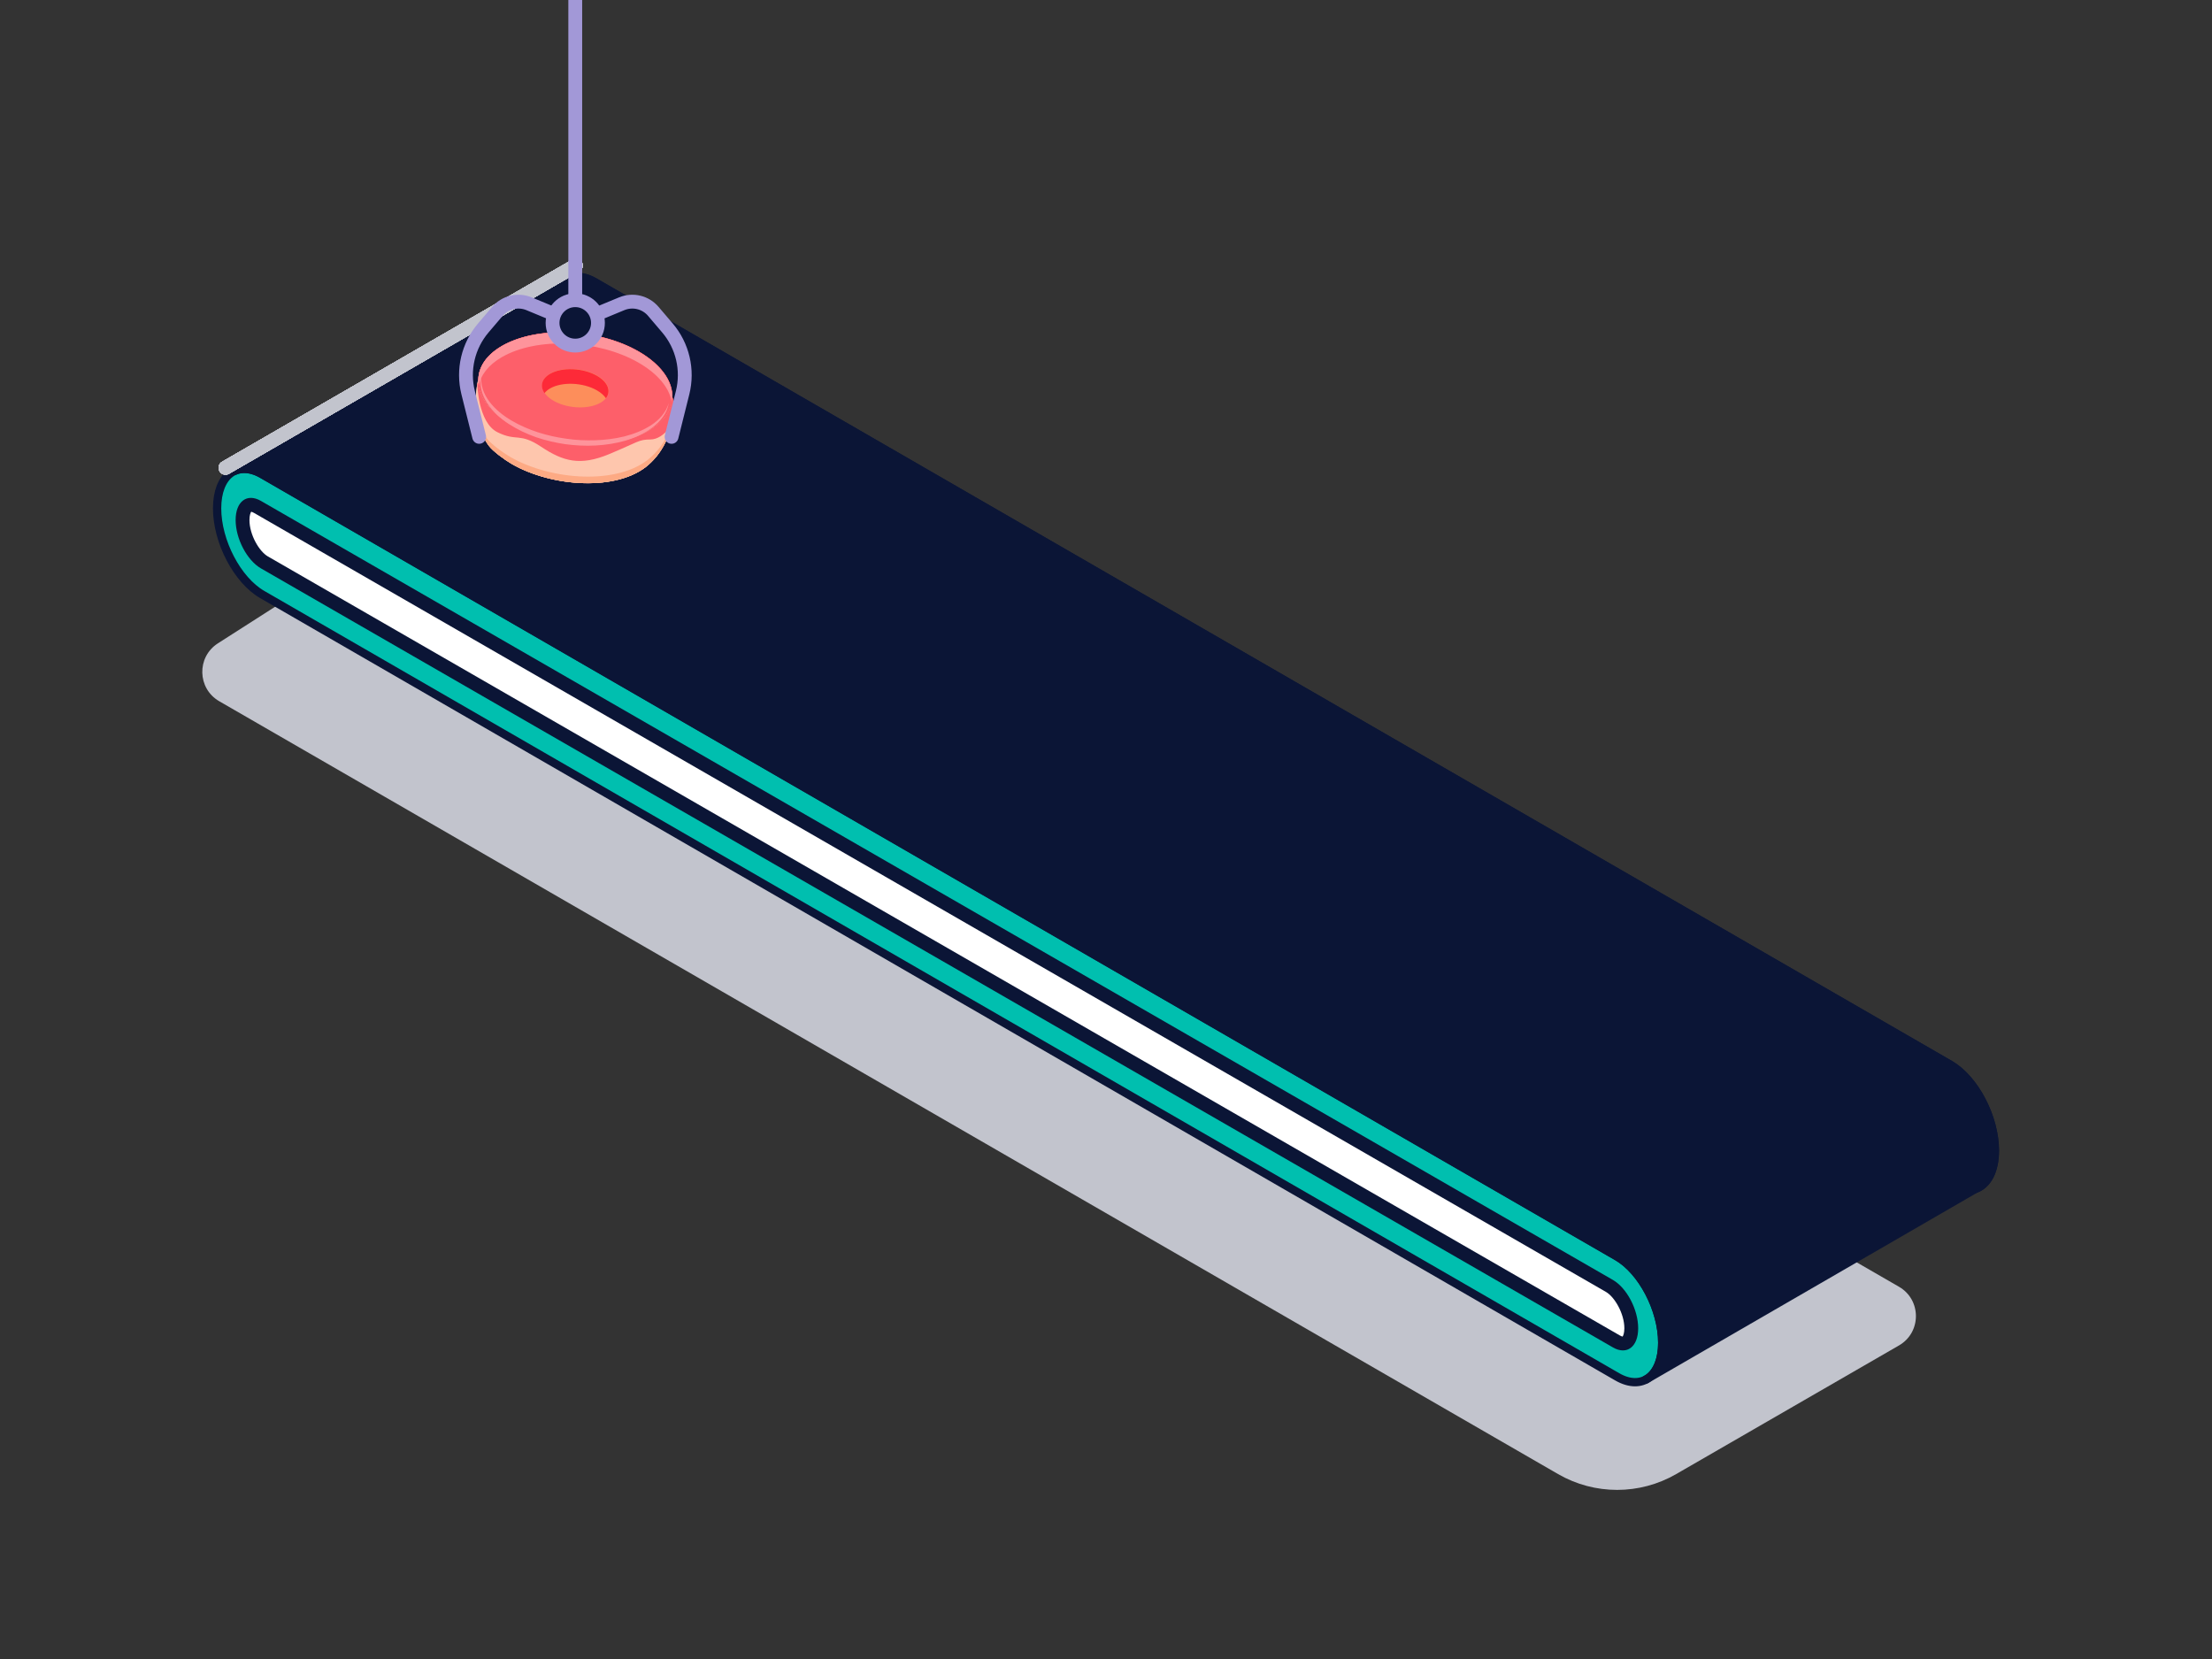 <?xml version="1.0" encoding="UTF-8"?> <!-- Generator: Adobe Illustrator 23.0.1, SVG Export Plug-In . SVG Version: 6.00 Build 0) --> <svg xmlns="http://www.w3.org/2000/svg" xmlns:xlink="http://www.w3.org/1999/xlink" x="0px" y="0px" viewBox="0 0 800 600" style="enable-background:new 0 0 800 600;" xml:space="preserve"><rect x="0" y="0" width="800" height="600" fill="#333333" stroke="none"/> <style type="text/css"> #conveyer_line01 { transform-origin: 144.905px 132.608px; animation-name: conveyer-roll; animation-duration: 3s; animation-timing-function: linear; animation-iteration-count: infinite; } #conveyer_line02 { transform-origin: 162.905px 140.608px; animation-name: conveyer-roll; animation-duration: 3s; animation-timing-function: linear; animation-iteration-count: infinite; animation-delay: -0.25s; } #conveyer_line03 { transform-origin: 162.905px 140.608px; animation-name: conveyer-roll; animation-duration: 3s; animation-timing-function: linear; animation-iteration-count: infinite; animation-delay: -0.5s; } #conveyer_line04 { transform-origin: 162.905px 140.608px; animation-name: conveyer-roll; animation-duration: 3s; animation-timing-function: linear; animation-iteration-count: infinite; animation-delay: -0.75s; } #conveyer_line05 { transform-origin: 162.905px 140.608px; animation-name: conveyer-roll; animation-duration: 3s; animation-timing-function: linear; animation-iteration-count: infinite; animation-delay: -1s; } #conveyer_line06 { transform-origin: 162.905px 140.608px; animation-name: conveyer-roll; animation-duration: 3s; animation-timing-function: linear; animation-iteration-count: infinite; animation-delay: -1.25s; } #conveyer_line07 { transform-origin: 162.905px 140.608px; animation-name: conveyer-roll; animation-duration: 3s; animation-timing-function: linear; animation-iteration-count: infinite; animation-delay: -1.5s; } #conveyer_line08 { transform-origin: 162.905px 140.608px; animation-name: conveyer-roll; animation-duration: 3s; animation-timing-function: linear; animation-iteration-count: infinite; animation-delay: -1.75s; } #conveyer_line09 { transform-origin: 162.905px 140.608px; animation-name: conveyer-roll; animation-duration: 3s; animation-timing-function: linear; animation-iteration-count: infinite; animation-delay: -2s; } #conveyer_line10 { transform-origin: 162.905px 140.608px; animation-name: conveyer-roll; animation-duration: 3s; animation-timing-function: linear; animation-iteration-count: infinite; animation-delay: -2.25s; } #conveyer_line11 { transform-origin: 162.905px 140.608px; animation-name: conveyer-roll; animation-duration: 3s; animation-timing-function: linear; animation-iteration-count: infinite; animation-delay: -2.5s; } #conveyer_line12 { transform-origin: 162.905px 140.608px; animation-name: conveyer-roll; animation-duration: 3s; animation-timing-function: linear; animation-iteration-count: infinite; animation-delay: -2.75s; } #arm_back { transform-origin: 208.053px 132.805px; } #donut, #donut2 { transform-origin: 208.053px 147.491px; animation-name: donut-roll; animation-duration: 4s; animation-timing-function: linear; animation-iteration-count: infinite; } #donut2 { animation-delay: -2s; } #arm_left { transform-origin: 208.053px 109.099px; animation-name: arm-left-rotate; animation-duration: 2s; animation-timing-fucnction: linear; animation-iteration-count: infinite; } #arm_right { transform-origin: 208.125px 109.099px; animation-name: arm-right-rotate; animation-duration: 2s; animation-timing-fucnction: linear; animation-iteration-count: infinite; } #back_string { transform-origin: 208.053px 58.5px; } #center { transform-origin: 208.053px 116.783px; } #donut_shadow, #donut_shadow2 { transform-origin: 208.053px 158px; opacity: 0; animation-name: shadow-fade; animation-duration: 4s; animation-timing-function: linear; animation-iteration-count: infinite; } #donut_shadow2 { animation-delay: -2s; } #arm_back, #crane { animation-name: crane-drop; animation-duration: 2s; animation-timing-function: linear; animation-iteration-count: infinite; animation-delay: 0s; } @keyframes conveyer-roll { 0% { transform: translate(0px, 0px); } 90% { transform: translate(498px, 287px); } 95% { transform: translate(520px, 311px); } 100% { transform: translate(513px, 330px); } } @keyframes crane-drop { 0% { transform: translate(0px, -200px); } 50% { transform: translate(0px, 0px); } 55% { transform: translate(0px, 0px); } 100% { transform: translate(0px, -200px); } } @keyframes arm-left-rotate { 50% { transform: rotate(0deg); } 55% { transform: rotate(20deg) } 60% { transform: rotate(20deg) } 95% { transform: rotate(0deg); } } @keyframes arm-right-rotate { 50% { transform: rotate(0deg); } 55% { transform: rotate(-20deg) } 60% { transform: rotate(-20deg) } 95% { transform: rotate(0deg); } } @keyframes donut-roll { 0% { transform: translate(0px, -200px); } 25% { transform: translate(0px, 0px); } 84% { transform: translate(435px, 248px) rotate(0deg); } 91% { transform: translate(480px, 330px) rotate(60deg); } 100% { transform: translate(495px, 480px) rotate(120deg); } } @keyframes shadow-fade { 0% { transform: translate(0px, 0px) scale(1.5); opacity: 0; } 25% { transform: translate(0px, 0px) scale(1); opacity: 0.75; } 84% { transform: translate(435px, 248px) rotate(0deg); opacity: 0.75; } 86% { opacity: 0; } 91% { transform: translate(480px, 330px) rotate(60deg); } 100% { transform: translate(495px, 480px) rotate(120deg); } } .st0{fill:#C2C4CD;} .st1{fill:#00BFAF;stroke:#0B1536;stroke-width:3;stroke-miterlimit:10;} .st2{fill:#0B1536;} .st3{fill:#FFFFFF;} .st4{fill:#0B1536;stroke:#0B1536;stroke-width:3;stroke-linecap:round;stroke-linejoin:round;stroke-miterlimit:10;} .st5{fill:#0B1536;stroke:#C2C4CD;stroke-width:5;stroke-linecap:round;stroke-linejoin:round;stroke-miterlimit:10;} .st6{fill:#0B1536;stroke:#A298D7;stroke-width:5;stroke-linecap:round;stroke-linejoin:round;stroke-miterlimit:10;} .st7{fill:#010611;} .st8{fill:#FEC6AD;} .st9{fill:#FDAA84;} .st10{fill:#FD5F6A;} .st11{fill:#FE949B;} .st12{fill:#FD8E5B;} .st13{fill:#FD2A38;} .st14{fill:none;stroke:#A298D7;stroke-width:5;stroke-linecap:round;stroke-linejoin:round;stroke-miterlimit:10;} .st15{fill:#0B1536;stroke:#A298D7;stroke-width:5;stroke-linejoin:round;stroke-miterlimit:10;} .st16{fill:#A298D7;} </style> <g id="conveyer"> <path id="conveter_shadow" class="st0" d="M563.5,533.12L79.29,253.61c-7.96-4.6-8.22-15.99-0.48-20.94l90.99-58.21 c3.69-2.36,8.42-2.62,12.24-0.45c0.04,0.02,0.07,0.04,0.11,0.06l504.64,291.3c8.17,4.72,8.17,16.51,0,21.23l-80.56,46.51 C593,540.75,576.72,540.75,563.5,533.12z"></path> <g id="conveyer_belt"> <path class="st1" d="M584.86,497.93L94.83,215.01c-9.01-5.2-16.31-19.15-16.31-31.16v0c0-12.01,7.3-17.53,16.31-12.33 l490.03,282.92c9.01,5.2,16.31,19.15,16.31,31.16v0C601.17,497.61,593.87,503.13,584.86,497.93z"></path> <path class="st2" d="M583.32,487.3L94.37,205.56c-5.05-2.92-9.15-10.74-9.15-17.48v0c0-6.74,4.1-9.83,9.15-6.92L583.32,462.9 c5.05,2.92,9.15,10.74,9.15,17.48v0C592.47,487.12,588.37,490.22,583.32,487.3z"></path> <path class="st3" d="M586.84,483.39c-0.16-0.03-0.5-0.11-1.03-0.42L96.87,201.23c-3.13-1.81-6.65-7.82-6.65-13.15 c0-1.79,0.42-2.71,0.62-3c0.17,0.03,0.51,0.12,1.03,0.42l488.95,281.74c3.13,1.81,6.65,7.82,6.65,13.15 C587.47,482.18,587.05,483.09,586.84,483.39z"></path> <path class="st1" d="M705.17,428.47L215.14,145.55c-9.01-5.2-16.31-19.15-16.31-31.16v0c0-12.01,7.3-17.53,16.31-12.33 l490.03,282.92c9.01,5.2,16.31,19.15,16.31,31.16v0C721.48,428.15,714.18,433.67,705.17,428.47z"></path> <g> <path class="st1" d="M81.57,172.96"></path> <path class="st1" d="M201.63,103.83"></path> <path class="st4" d="M205.58,100.67c2.69-1.05,5.99-0.67,9.56,1.39l490.03,282.92c9.01,5.2,16.31,19.15,16.31,31.16v0 c0,7.36-2.74,12.28-6.94,13.79l-119.31,69.02c3.62-1.9,5.93-6.6,5.93-13.35v0c0-12.01-7.3-25.96-16.31-31.16L94.83,171.53 c-3.71-2.14-7.14-2.47-9.88-1.26L205.58,100.67z"></path> </g> </g> <g id="conveyer_belt_1_"> <line id="conveyer_line01" class="st5" x1="81.57" y1="169.17" x2="208.24" y2="96.04"></line> <line id="conveyer_line02" class="st5" x1="81.57" y1="169.17" x2="208.24" y2="96.04"></line> <line id="conveyer_line03" class="st5" x1="81.57" y1="169.17" x2="208.24" y2="96.04"></line> <line id="conveyer_line04" class="st5" x1="81.57" y1="169.17" x2="208.24" y2="96.04"></line> <line id="conveyer_line05" class="st5" x1="81.57" y1="169.17" x2="208.24" y2="96.04"></line> <line id="conveyer_line06" class="st5" x1="81.57" y1="169.17" x2="208.24" y2="96.04"></line> <line id="conveyer_line07" class="st5" x1="81.57" y1="169.17" x2="208.24" y2="96.04"></line> <line id="conveyer_line08" class="st5" x1="81.57" y1="169.17" x2="208.24" y2="96.04"></line> <line id="conveyer_line09" class="st5" x1="81.57" y1="169.17" x2="208.24" y2="96.04"></line> <line id="conveyer_line10" class="st5" x1="81.57" y1="169.17" x2="208.24" y2="96.04"></line> <line id="conveyer_line11" class="st5" x1="81.57" y1="169.17" x2="208.24" y2="96.04"></line> <line id="conveyer_line12" class="st5" x1="81.57" y1="169.17" x2="208.24" y2="96.04"></line> </g> </g> <g id="crane_1_"> <line id="arm_back" class="st6" x1="208.05" y1="116.5" x2="208.05" y2="149.11"></line> <g id="donut_1_"> <g id="donut_shadow"> <ellipse transform="matrix(0.121 -0.993 0.993 0.121 26.042 345.409)" class="st7" cx="208.05" cy="158" rx="24" ry="42.42"></ellipse> </g> <g id="donut"> <g id="_x3C_Path_x3E__2_"> <path class="st8" d="M243.11,143.41c-0.02,4.63-2.84,9.05-8.56,12.36c-12.68,7.32-34.83,6.4-49.48-2.05 c-8.24-4.76-12.34-10.88-12.1-16.64c0,0-3.64,13.94,3.79,24.1c1.46,1.99,5.72,5.11,8.31,6.61c14.64,8.45,38.52,10,49.48,0.29 C245.86,158.06,243.11,143.41,243.11,143.41z"></path> </g> <g> <path class="st9" d="M235.19,165.53c-11.23,9.95-35.69,8.36-50.69-0.3c-2.66-1.54-7.03-4.74-8.52-6.78 c-1.35-1.84-2.34-3.81-3.06-5.8c0.69,2.89,1.87,5.84,3.84,8.52c1.46,1.99,5.72,5.11,8.31,6.61c14.64,8.45,38.52,10,49.48,0.29 c4.76-4.22,7.02-9.25,8.06-13.67C241.31,158.16,239.05,162.11,235.19,165.53z"></path> </g> <g id="_x3C_Path_x3E_"> <ellipse transform="matrix(0.121 -0.993 0.993 0.121 43.436 329.974)" class="st10" cx="208.03" cy="140.46" rx="19.94" ry="35.25"></ellipse> </g> <g> <path class="st11" d="M181.52,129.15c12.68-7.32,34.83-6.4,49.48,2.05c7.06,4.07,11.07,9.15,11.93,14.14 c1.09-6.17-2.97-12.97-11.93-18.14c-14.64-8.45-36.8-9.37-49.48-2.05c-6.57,3.79-9.3,9.06-8.38,14.42 C173.84,135.66,176.6,131.99,181.52,129.15z"></path> </g> <g id="_x3C_Path_x3E__3_"> <ellipse transform="matrix(0.121 -0.993 0.993 0.121 43.436 329.974)" class="st12" cx="208.03" cy="140.46" rx="6.84" ry="12.1"></ellipse> </g> <g> <path class="st13" d="M198.93,140.49c4.35-2.51,11.95-2.2,16.98,0.7c1.46,0.84,2.53,1.82,3.23,2.83c1.94-2.5,0.8-5.78-3.23-8.11 c-5.03-2.9-12.63-3.22-16.98-0.7c-3.09,1.78-3.7,4.5-2.01,6.97C197.41,141.56,198.07,140.99,198.93,140.49z"></path> </g> <g> <path class="st10" d="M243.11,143.41c0-0.01-0.01-0.02-0.01-0.02c-0.01,4.64-2.82,9.07-8.55,12.38 c-12.68,7.32-34.83,6.4-49.48-2.05c-7.55-4.36-11.62-9.87-12.06-15.19c-0.13,0.08-0.26,0.16-0.39,0.24 c0,0,0.22,14.01,7.26,17.53c7.04,3.52,7.92,0,15.84,5.28c7.92,5.28,14.08,7.04,24.63,2.64c10.56-4.4,10.56-5.28,14.96-5.28 S246.51,152.52,243.11,143.41z"></path> </g> <g id="_x3C_Path_x3E__1_"> <path class="st11" d="M174.15,135.4c-0.26,1.78-0.09,3.57,0.42,5.25c0.52,1.68,1.38,3.22,2.43,4.61c2.1,2.79,4.9,4.99,7.9,6.79 c6.05,3.56,12.91,5.65,19.87,6.61c3.48,0.53,7.01,0.67,10.52,0.56c3.51-0.1,7.02-0.54,10.43-1.36c3.4-0.86,6.71-2.13,9.66-4.02 c2.94-1.86,5.47-4.58,6.49-8.05c-0.29,1.77-1.04,3.47-2.1,4.96c-1.05,1.5-2.38,2.78-3.82,3.9c-2.94,2.17-6.32,3.7-9.82,4.73 c-7.03,1.99-14.44,2.24-21.64,1.27c-3.6-0.53-7.15-1.35-10.6-2.52c-3.44-1.21-6.75-2.78-9.82-4.76 c-3.05-1.99-5.86-4.47-7.87-7.55c-0.99-1.55-1.75-3.24-2.14-5.03C173.66,139,173.68,137.13,174.15,135.4z"></path> </g> </g> <g id="donut_shadow2"> <ellipse transform="matrix(0.121 -0.993 0.993 0.121 26.042 345.409)" class="st7" cx="208.05" cy="158" rx="24" ry="42.42"></ellipse> </g> <g id="donut2"> <g id="_x3C_Path_x3E__2_"> <path class="st8" d="M243.11,143.41c-0.02,4.63-2.84,9.05-8.56,12.36c-12.68,7.32-34.83,6.4-49.48-2.05 c-8.24-4.76-12.34-10.88-12.1-16.64c0,0-3.64,13.94,3.79,24.1c1.46,1.99,5.72,5.11,8.31,6.61c14.64,8.45,38.52,10,49.48,0.29 C245.86,158.06,243.11,143.41,243.11,143.41z"></path> </g> <g> <path class="st9" d="M235.19,165.53c-11.23,9.95-35.69,8.36-50.69-0.3c-2.66-1.54-7.03-4.74-8.52-6.78 c-1.35-1.84-2.34-3.81-3.06-5.8c0.69,2.89,1.87,5.84,3.84,8.52c1.46,1.99,5.72,5.11,8.31,6.61c14.64,8.45,38.52,10,49.48,0.29 c4.76-4.22,7.02-9.25,8.06-13.67C241.31,158.16,239.05,162.11,235.19,165.53z"></path> </g> <g id="_x3C_Path_x3E_"> <ellipse transform="matrix(0.121 -0.993 0.993 0.121 43.436 329.974)" class="st10" cx="208.03" cy="140.46" rx="19.94" ry="35.25"></ellipse> </g> <g> <path class="st11" d="M181.52,129.15c12.68-7.32,34.83-6.4,49.48,2.05c7.06,4.07,11.07,9.15,11.93,14.14 c1.09-6.17-2.97-12.97-11.93-18.14c-14.64-8.45-36.8-9.37-49.48-2.05c-6.57,3.79-9.3,9.06-8.38,14.42 C173.84,135.66,176.6,131.99,181.52,129.15z"></path> </g> <g id="_x3C_Path_x3E__3_"> <ellipse transform="matrix(0.121 -0.993 0.993 0.121 43.436 329.974)" class="st12" cx="208.03" cy="140.46" rx="6.84" ry="12.1"></ellipse> </g> <g> <path class="st13" d="M198.93,140.49c4.35-2.51,11.95-2.2,16.98,0.7c1.46,0.84,2.53,1.82,3.23,2.83c1.94-2.5,0.8-5.78-3.23-8.11 c-5.03-2.9-12.63-3.22-16.98-0.7c-3.09,1.78-3.7,4.5-2.01,6.97C197.41,141.56,198.07,140.99,198.93,140.49z"></path> </g> <g> <path class="st10" d="M243.11,143.41c0-0.01-0.01-0.02-0.01-0.02c-0.01,4.64-2.82,9.07-8.55,12.38 c-12.68,7.32-34.83,6.4-49.48-2.05c-7.55-4.36-11.62-9.87-12.06-15.19c-0.13,0.08-0.26,0.16-0.39,0.24 c0,0,0.22,14.01,7.26,17.53c7.04,3.52,7.92,0,15.84,5.28c7.92,5.28,14.08,7.04,24.63,2.64c10.56-4.4,10.56-5.28,14.96-5.28 S246.51,152.52,243.11,143.41z"></path> </g> <g id="_x3C_Path_x3E__1_"> <path class="st11" d="M174.15,135.4c-0.26,1.78-0.09,3.57,0.42,5.25c0.52,1.68,1.38,3.22,2.43,4.61c2.1,2.79,4.9,4.99,7.9,6.79 c6.05,3.56,12.91,5.65,19.87,6.61c3.48,0.53,7.01,0.67,10.52,0.56c3.51-0.1,7.02-0.54,10.43-1.36c3.4-0.86,6.71-2.13,9.66-4.02 c2.94-1.86,5.47-4.58,6.49-8.05c-0.29,1.77-1.04,3.47-2.1,4.96c-1.05,1.5-2.38,2.78-3.82,3.9c-2.94,2.17-6.32,3.7-9.82,4.73 c-7.03,1.99-14.44,2.24-21.64,1.27c-3.6-0.53-7.15-1.35-10.6-2.52c-3.44-1.21-6.75-2.78-9.82-4.76 c-3.05-1.99-5.86-4.47-7.87-7.55c-0.99-1.55-1.75-3.24-2.14-5.03C173.66,139,173.68,137.13,174.15,135.4z"></path> </g> </g> </g> <g id="crane"> <path id="arm_left" class="st14" d="M208.05,116.78l-16.74-6.93c-3.99-1.65-8.6-0.54-11.4,2.75l-5.11,6 c-5.51,6.46-7.55,15.19-5.49,23.43L173.3,158"></path> <path id="arm_right" class="st14" d="M208.13,116.78l16.74-6.93c3.99-1.65,8.6-0.54,11.4,2.75l5.11,6 c5.51,6.46,7.55,15.19,5.49,23.43L242.88,158"></path> <line id="back_string" class="st15" x1="208.05" y1="0" x2="208.05" y2="117"></line> <g id="center"> <path class="st2" d="M208.05,125c-4.53,0-8.21-3.69-8.21-8.21s3.69-8.21,8.21-8.21c4.53,0,8.21,3.69,8.21,8.21 S212.58,125,208.05,125z"></path> <path class="st16" d="M208.05,111.07c3.16,0,5.71,2.56,5.71,5.71s-2.56,5.71-5.71,5.71s-5.71-2.56-5.71-5.71 S204.9,111.07,208.05,111.07 M208.05,106.07c-5.91,0-10.71,4.81-10.71,10.71s4.81,10.71,10.71,10.71s10.71-4.81,10.71-10.71 S213.96,106.07,208.05,106.07L208.05,106.07z"></path> </g> </g> </g> </svg> 